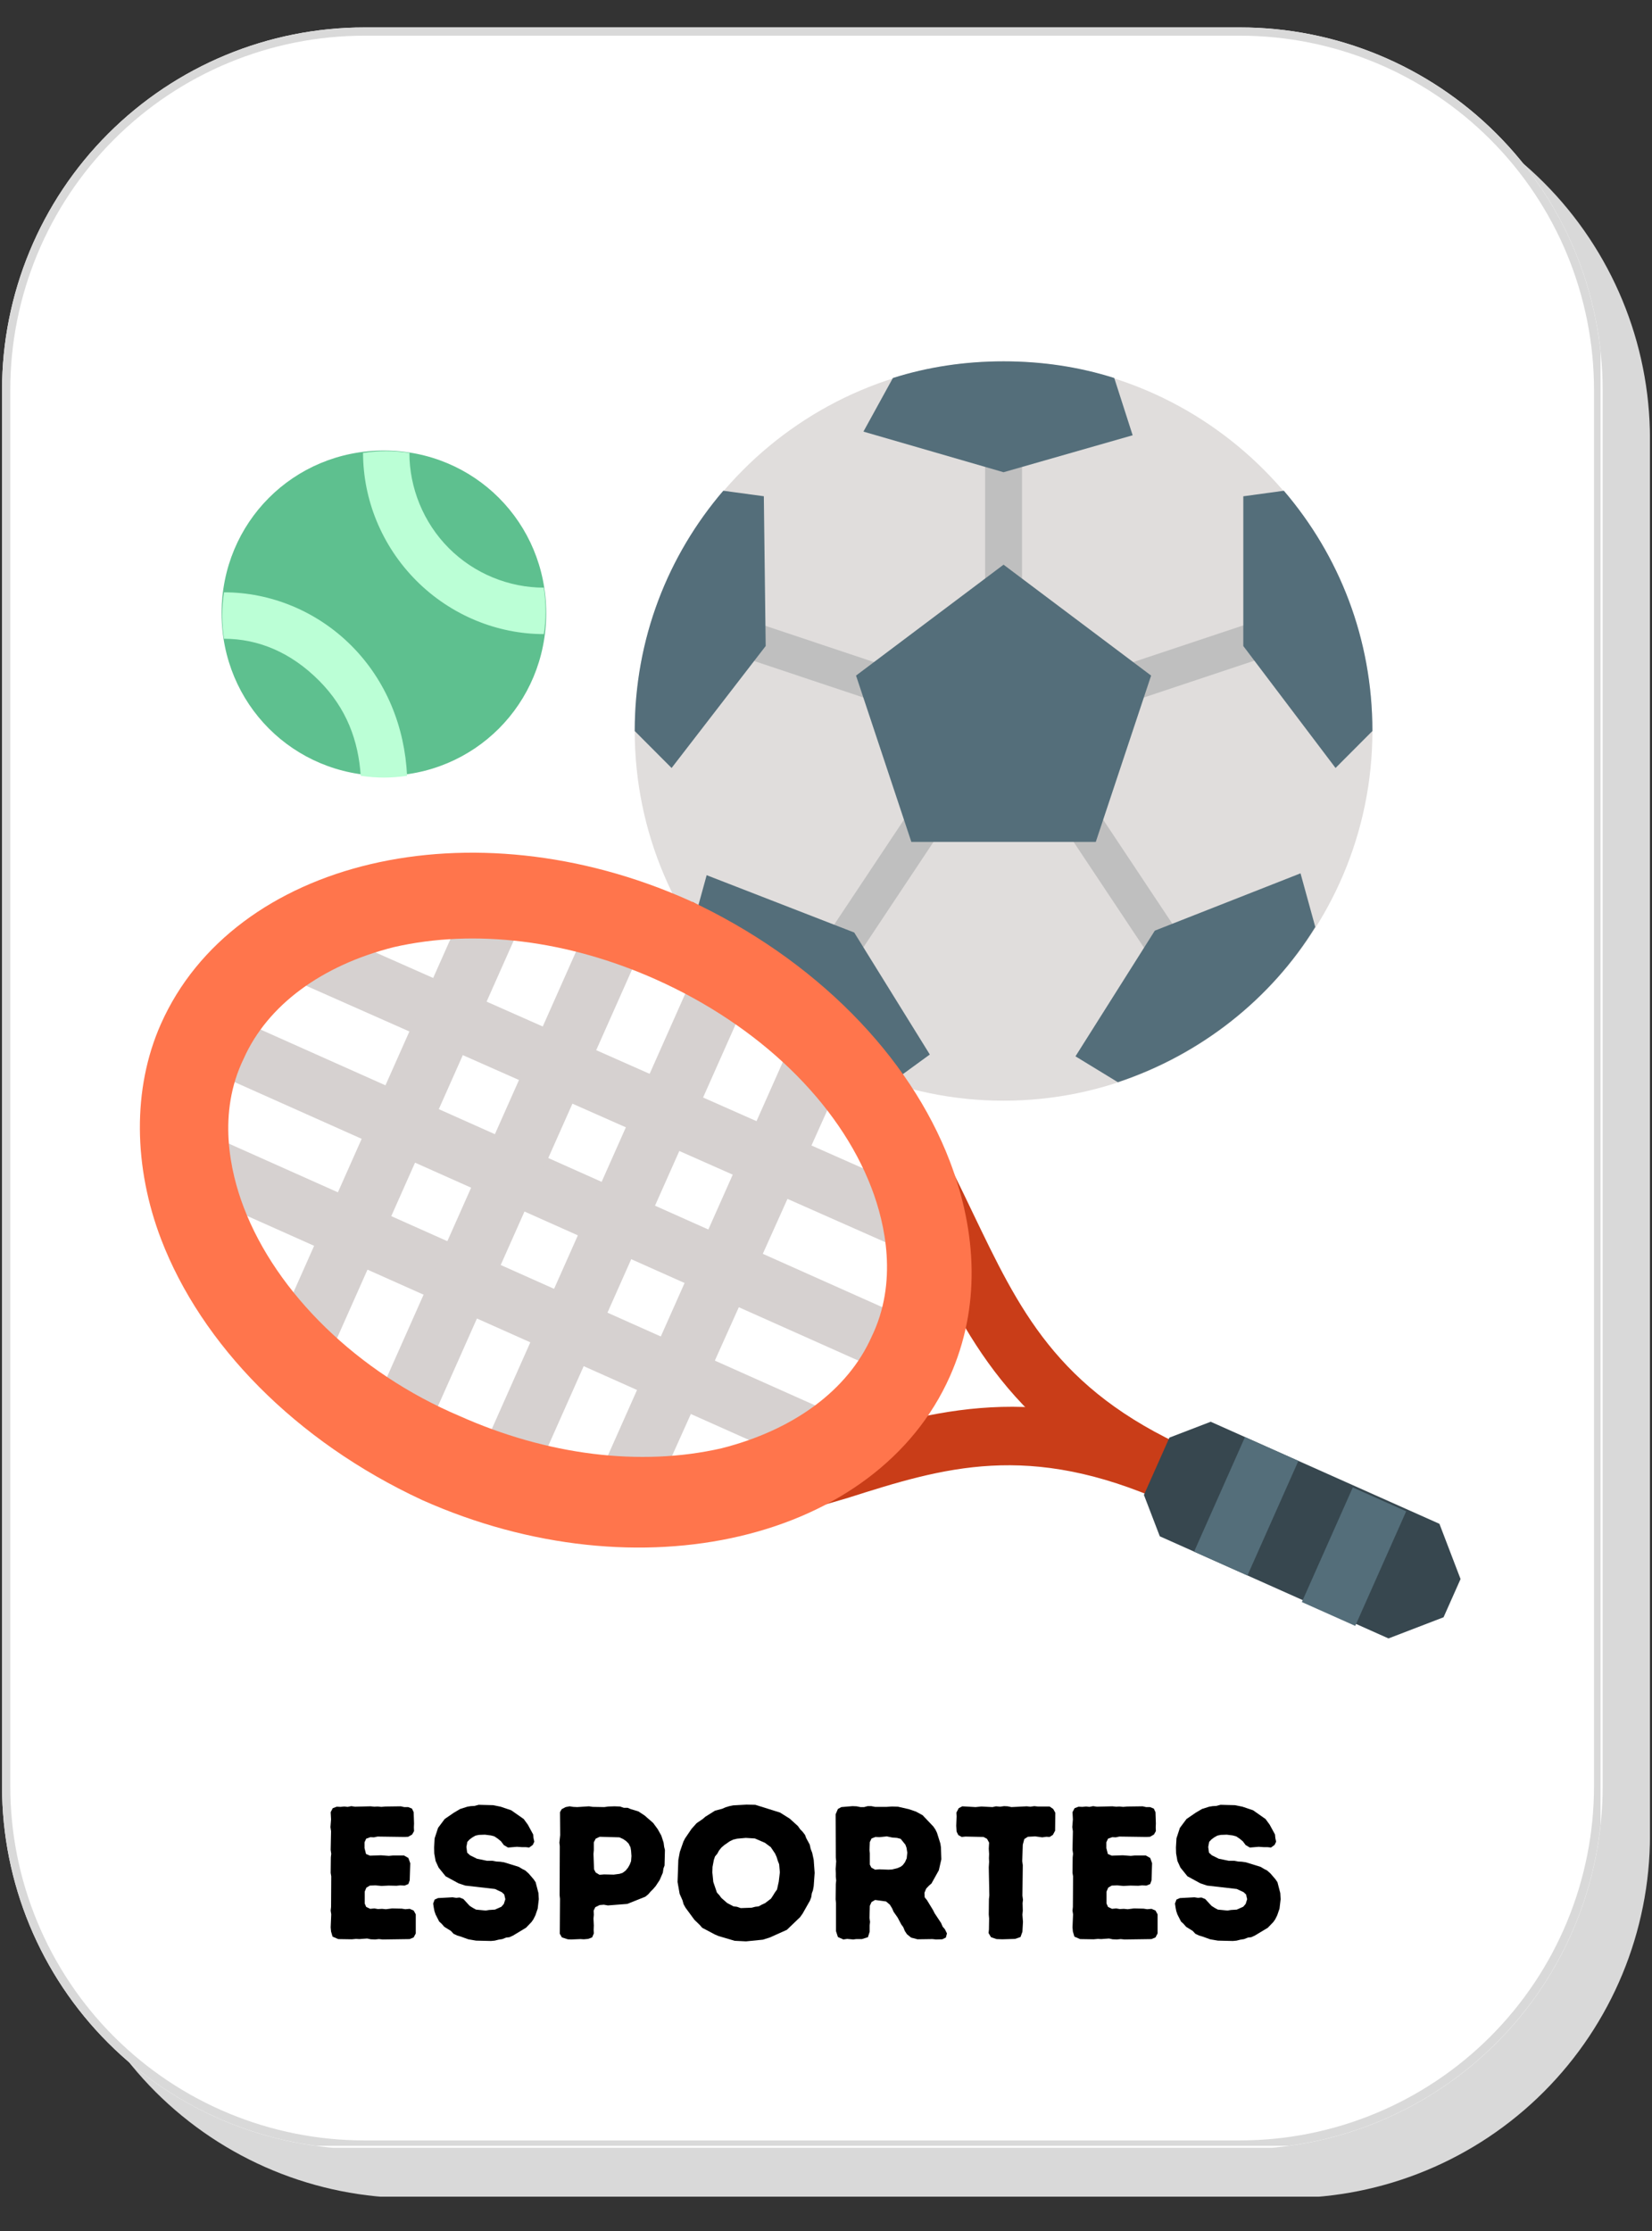 <svg xmlns="http://www.w3.org/2000/svg" xmlns:xlink="http://www.w3.org/1999/xlink" width="200" zoomAndPan="magnify" viewBox="0 0 150 202.5" height="270" preserveAspectRatio="xMidYMid meet" version="1.0"><rect x="0" y="0" width="150" height="202.5" fill="#333333" stroke="none"/><defs><g/><clipPath id="1e81b20ffc"><path d="M 4.48 6.926 L 149.812 6.926 L 149.812 199.949 L 4.48 199.949 Z M 4.48 6.926 " clip-rule="nonzero"/></clipPath><clipPath id="15ca11b7c1"><path d="M 37.398 6.926 L 116.898 6.926 C 125.629 6.926 134 10.395 140.172 16.566 C 146.348 22.742 149.816 31.113 149.816 39.844 L 149.816 166.594 C 149.816 175.324 146.348 183.695 140.172 189.871 C 134 196.043 125.629 199.512 116.898 199.512 L 37.398 199.512 C 28.668 199.512 20.297 196.043 14.121 189.871 C 7.949 183.695 4.48 175.324 4.48 166.594 L 4.48 39.844 C 4.48 31.113 7.949 22.742 14.121 16.566 C 20.297 10.395 28.668 6.926 37.398 6.926 Z M 37.398 6.926 " clip-rule="nonzero"/></clipPath><clipPath id="a548abe9ba"><path d="M 0.184 2.488 L 145.52 2.488 L 145.52 195 L 0.184 195 Z M 0.184 2.488 " clip-rule="nonzero"/></clipPath><clipPath id="a8f51cff93"><path d="M 33.102 2.488 L 112.602 2.488 C 121.332 2.488 129.703 5.957 135.879 12.133 C 142.051 18.305 145.52 26.676 145.52 35.406 L 145.52 162.156 C 145.52 170.887 142.051 179.262 135.879 185.434 C 129.703 191.605 121.332 195.074 112.602 195.074 L 33.102 195.074 C 24.371 195.074 16 191.605 9.828 185.434 C 3.652 179.262 0.184 170.887 0.184 162.156 L 0.184 35.406 C 0.184 26.676 3.652 18.305 9.828 12.133 C 16 5.957 24.371 2.488 33.102 2.488 Z M 33.102 2.488 " clip-rule="nonzero"/></clipPath><clipPath id="be3fecd19c"><path d="M 0.184 2.492 L 145.328 2.492 L 145.328 194.766 L 0.184 194.766 Z M 0.184 2.492 " clip-rule="nonzero"/></clipPath><clipPath id="5d4cfc561d"><path d="M 33.102 2.492 L 112.598 2.492 C 121.328 2.492 129.699 5.957 135.871 12.133 C 142.047 18.305 145.512 26.676 145.512 35.406 L 145.512 162.148 C 145.512 170.879 142.047 179.254 135.871 185.426 C 129.699 191.598 121.328 195.066 112.598 195.066 L 33.102 195.066 C 24.371 195.066 16 191.598 9.824 185.426 C 3.652 179.254 0.184 170.879 0.184 162.148 L 0.184 35.406 C 0.184 26.676 3.652 18.305 9.824 12.133 C 16 5.957 24.371 2.492 33.102 2.492 Z M 33.102 2.492 " clip-rule="nonzero"/></clipPath><clipPath id="7e825b4519"><path d="M 57 32.797 L 125 32.797 L 125 100 L 57 100 Z M 57 32.797 " clip-rule="nonzero"/></clipPath><clipPath id="8ce8775295"><path d="M 57 32.797 L 125 32.797 L 125 99 L 57 99 Z M 57 32.797 " clip-rule="nonzero"/></clipPath><clipPath id="0f4eeda222"><path d="M 103 129 L 132.969 129 L 132.969 148.762 L 103 148.762 Z M 103 129 " clip-rule="nonzero"/></clipPath></defs><g clip-path="url(#1e81b20ffc)"><g clip-path="url(#15ca11b7c1)"><path fill="#d9d9d9" d="M 4.48 6.926 L 149.816 6.926 L 149.816 199.383 L 4.48 199.383 Z M 4.48 6.926 " fill-opacity="1" fill-rule="nonzero"/></g></g><g clip-path="url(#a548abe9ba)"><g clip-path="url(#a8f51cff93)"><path fill="#ffffff" d="M 0.184 2.488 L 145.52 2.488 L 145.52 194.945 L 0.184 194.945 Z M 0.184 2.488 " fill-opacity="1" fill-rule="nonzero"/></g></g><g clip-path="url(#be3fecd19c)"><g clip-path="url(#5d4cfc561d)"><path stroke-linecap="butt" transform="matrix(0.748, 0, 0, 0.748, 0.185, 2.49)" fill="none" stroke-linejoin="miter" d="M 43.997 0.002 L 150.254 0.002 C 161.923 0.002 173.112 4.633 181.362 12.888 C 189.617 21.138 194.248 32.327 194.248 43.996 L 194.248 213.403 C 194.248 225.072 189.617 236.267 181.362 244.516 C 173.112 252.766 161.923 257.402 150.254 257.402 L 43.997 257.402 C 32.328 257.402 21.139 252.766 12.884 244.516 C 4.635 236.267 -0.002 225.072 -0.002 213.403 L -0.002 43.996 C -0.002 32.327 4.635 21.138 12.884 12.888 C 21.139 4.633 32.328 0.002 43.997 0.002 Z M 43.997 0.002 " stroke="#d9d9d9" stroke-width="2" stroke-opacity="1" stroke-miterlimit="4"/></g></g><path fill="#5ec08f" d="M 49.594 55.656 C 49.594 63.883 43.066 70.422 34.859 70.422 C 26.648 70.422 20.121 63.883 20.121 55.656 C 20.121 47.434 26.648 40.895 34.859 40.895 C 43.066 40.895 49.594 47.434 49.594 55.656 Z M 49.594 55.656 " fill-opacity="1" fill-rule="nonzero"/><path fill="#bbffd6" d="M 49.383 53.34 C 46.223 53.34 43.066 52.074 40.754 49.754 C 38.438 47.434 37.172 44.27 37.172 41.105 C 35.699 40.895 34.438 40.895 32.965 41.105 C 32.965 45.324 34.648 49.543 37.805 52.707 C 40.961 55.867 45.176 57.555 49.383 57.555 C 49.594 56.293 49.594 54.816 49.383 53.34 Z M 31.91 58.609 C 28.754 55.445 24.543 53.762 20.336 53.762 C 20.121 55.238 20.121 56.5 20.336 57.977 C 23.492 57.977 26.441 59.242 28.965 61.773 C 31.492 64.305 32.543 67.258 32.754 70.418 C 34.227 70.633 35.488 70.633 36.961 70.418 C 36.754 65.992 35.07 61.777 31.91 58.609 Z M 31.91 58.609 " fill-opacity="1" fill-rule="nonzero"/><g clip-path="url(#7e825b4519)"><path fill="#e0dddc" d="M 124.613 66.352 C 124.613 84.809 109.543 99.906 91.121 99.906 C 72.703 99.906 57.633 84.809 57.633 66.352 C 57.633 47.898 72.703 32.797 91.121 32.797 C 109.543 32.797 124.613 47.898 124.613 66.352 Z M 124.613 66.352 " fill-opacity="1" fill-rule="nonzero"/></g><path fill="#bfbfbf" d="M 65.5 59.004 L 66.559 55.82 L 79.746 60.227 L 78.688 63.41 Z M 65.5 59.004 " fill-opacity="1" fill-rule="nonzero"/><path fill="#bfbfbf" d="M 89.449 39.508 L 92.797 39.508 L 92.797 52.93 L 89.449 52.93 Z M 89.449 39.508 " fill-opacity="1" fill-rule="nonzero"/><path fill="#bfbfbf" d="M 73.738 86.938 L 82.281 74.098 L 85.066 75.957 L 76.523 88.797 Z M 73.738 86.938 " fill-opacity="1" fill-rule="nonzero"/><path fill="#bfbfbf" d="M 97.18 75.961 L 99.965 74.098 L 108.508 86.941 L 105.723 88.801 Z M 97.18 75.961 " fill-opacity="1" fill-rule="nonzero"/><path fill="#bfbfbf" d="M 97.445 61.914 L 115.715 55.82 L 116.773 59.004 L 98.504 65.098 Z M 97.445 61.914 " fill-opacity="1" fill-rule="nonzero"/><g clip-path="url(#8ce8775295)"><path fill="#546e7a" d="M 77.727 61.32 L 91.121 51.254 L 104.52 61.32 L 99.496 76.418 L 82.75 76.418 Z M 101.172 34.309 C 97.988 33.301 94.641 32.797 91.121 32.797 C 87.605 32.797 84.258 33.301 81.074 34.309 L 78.398 39.176 L 91.121 42.863 L 102.844 39.508 Z M 121.266 69.707 L 124.613 66.352 C 124.613 57.965 121.598 50.414 116.574 44.543 L 112.891 45.047 L 112.891 58.637 Z M 104.855 84.473 L 97.652 95.879 L 101.504 98.23 C 109.043 95.711 115.406 90.68 119.426 84.137 L 118.086 79.27 Z M 69.523 58.637 L 69.355 45.043 L 65.672 44.543 C 60.648 50.414 57.633 57.965 57.633 66.352 L 60.98 69.707 Z M 64.164 79.438 L 62.824 84.305 C 67.012 90.852 73.207 95.883 80.742 98.398 L 84.426 95.715 L 77.562 84.641 Z M 64.164 79.438 " fill-opacity="1" fill-rule="nonzero"/></g><path fill="#d6d1d0" d="M 19.816 97.555 L 21.977 92.699 L 83.238 120.043 L 81.078 124.898 Z M 26.559 88.926 L 28.719 84.07 L 85.039 109 L 82.879 113.855 Z M 76.5 128.672 L 74.34 133.527 L 17.922 108.348 L 20.082 103.492 Z M 76.5 128.672 " fill-opacity="1" fill-rule="nonzero"/><path fill="#d6d1d0" d="M 33.902 127.77 L 53.48 83.727 L 58.328 85.891 L 38.746 129.93 Z M 33.902 127.77 " fill-opacity="1" fill-rule="nonzero"/><path fill="#d6d1d0" d="M 23.184 125.086 L 42.766 81.043 L 47.609 83.207 L 28.031 127.246 Z M 23.184 125.086 " fill-opacity="1" fill-rule="nonzero"/><path fill="#d6d1d0" d="M 43.594 132.094 L 63.172 88.051 L 68.02 90.215 L 48.438 134.258 Z M 43.594 132.094 " fill-opacity="1" fill-rule="nonzero"/><path fill="#d6d1d0" d="M 77.961 94.445 L 58.129 138.582 L 53.281 136.422 L 72.863 92.379 Z M 77.961 94.445 " fill-opacity="1" fill-rule="nonzero"/><path fill="#c93d18" d="M 108.004 131.512 L 105.844 136.367 C 91.652 130.035 87.605 120.953 83.496 112.469 C 79.289 103.734 75.238 94.652 60.375 86.566 L 62.883 81.863 C 79.223 90.824 84.004 101.059 88.309 110.047 C 92.512 118.777 95.891 126.105 108.004 131.512 Z M 108.004 131.512 " fill-opacity="1" fill-rule="nonzero"/><path fill="#c93d18" d="M 108.004 131.512 L 105.844 136.367 C 93.383 130.805 85.691 133.191 76.992 135.957 C 67.449 138.762 56.406 142.145 39.078 135.867 L 40.891 130.855 C 56.832 136.52 66.375 133.715 75.574 130.754 C 84.617 128.137 94.066 125.082 108.004 131.512 Z M 108.004 131.512 " fill-opacity="1" fill-rule="nonzero"/><path fill="#ff754c" d="M 22.137 109.602 C 20.887 106.344 19.719 101.043 22.125 96.094 C 24.285 91.234 29.215 87.617 35.754 85.969 C 43.145 84.277 51.586 85.344 59.547 88.898 C 68.891 93.07 76.156 100.051 79.129 107.82 C 80.379 111.078 81.547 116.379 79.141 121.332 C 76.98 126.188 72.051 129.805 65.512 131.457 C 58.125 133.145 49.68 132.078 41.719 128.523 C 32.473 124.605 25.109 117.371 22.137 109.602 M 14.629 112.484 C 18.277 122.008 26.809 130.805 38.328 136.152 C 58.055 144.957 79.625 139.832 86.254 124.918 C 89.031 118.68 88.727 111.891 86.234 105.379 C 82.586 95.852 74.055 87.059 62.535 81.711 C 42.809 72.906 21.238 78.031 14.609 92.945 C 11.988 98.84 12.137 105.969 14.629 112.484 Z M 14.629 112.484 " fill-opacity="1" fill-rule="nonzero"/><g clip-path="url(#0f4eeda222)"><path fill="#37474f" d="M 130.699 138.312 L 132.617 143.324 L 131.074 146.793 L 126.074 148.715 L 105.309 139.445 L 103.867 135.688 L 106.18 130.488 L 109.93 129.047 Z M 130.699 138.312 " fill-opacity="1" fill-rule="nonzero"/></g><path fill="#546e7a" d="M 108.422 140.84 L 113.266 143.004 L 117.891 132.602 L 113.043 130.438 Z M 127.68 137.176 L 122.832 135.012 L 118.207 145.414 L 123.055 147.578 Z M 127.68 137.176 " fill-opacity="1" fill-rule="nonzero"/><g fill="#000000" fill-opacity="1"><g transform="translate(28.771, 175.988)"><g><path d="M 5.973 0.051 L 8.43 0.016 L 8.789 -0.137 L 8.98 -0.496 L 8.98 -2.23 L 8.789 -2.574 L 8.43 -2.73 L 8.035 -2.695 L 7.707 -2.746 L 6.832 -2.766 L 6.266 -2.695 L 5.922 -2.73 L 5.547 -2.711 L 5.219 -2.766 L 4.84 -2.73 L 4.48 -2.902 L 4.344 -3.211 L 4.344 -4.293 L 4.496 -4.652 L 4.809 -4.84 L 5.32 -4.859 L 5.871 -4.809 L 6.523 -4.84 L 7.227 -4.824 L 7.57 -4.859 L 7.965 -4.84 L 8.309 -4.98 L 8.43 -5.32 L 8.48 -6.867 L 8.309 -7.348 L 7.914 -7.57 L 6.902 -7.57 L 6.539 -7.535 L 5.82 -7.59 L 4.824 -7.555 L 4.465 -7.707 L 4.328 -8.242 L 4.328 -8.773 L 4.48 -9.098 L 4.859 -9.234 L 5.184 -9.219 L 5.512 -9.289 L 7.965 -9.254 L 8.293 -9.27 L 8.652 -9.477 L 8.824 -9.785 L 8.809 -10.129 L 8.824 -10.473 L 8.789 -11.504 L 8.637 -11.828 L 8.293 -11.965 L 7.93 -11.965 L 7.621 -12.035 L 6.23 -12.016 L 5.855 -11.984 L 5.512 -12.016 L 5.219 -12 L 4.875 -12.035 L 3.469 -12 L 3.125 -12.051 L 2.797 -11.984 L 2.488 -12.016 L 2.145 -11.984 L 1.801 -12 L 1.441 -11.863 L 1.254 -11.504 L 1.289 -10.852 L 1.234 -10.145 L 1.289 -9.77 L 1.254 -8.086 L 1.305 -7.727 L 1.27 -7.398 L 1.254 -5.992 L 1.305 -5.684 L 1.289 -2.902 L 1.254 -2.574 L 1.305 -2.23 L 1.254 -1.047 L 1.289 -0.668 L 1.426 -0.207 L 1.941 0.016 L 3.176 0.035 L 3.555 0 L 3.863 0.016 L 4.566 -0.035 L 4.895 0.035 L 5.289 0.051 L 5.633 0.016 Z M 5.973 0.051 "/></g></g></g><g fill="#000000" fill-opacity="1"><g transform="translate(38.607, 175.988)"><g><path d="M 4.617 0.156 L 5.973 0.188 L 6.316 0.156 L 6.66 0.07 L 7.004 0.016 L 7.348 -0.121 L 7.656 -0.156 L 7.984 -0.309 L 9.152 -1.012 L 9.648 -1.527 L 9.82 -1.77 L 10.008 -2.145 L 10.113 -2.453 L 10.215 -2.746 L 10.316 -3.605 L 10.285 -4.156 L 10.027 -5.148 L 9.836 -5.426 L 9.391 -5.941 L 9.082 -6.215 L 8.809 -6.352 L 8.5 -6.539 L 7.16 -6.953 L 6.816 -7.004 L 6.473 -7.023 L 6.113 -7.09 L 5.613 -7.09 L 4.703 -7.277 L 4.07 -7.59 L 3.812 -7.828 L 3.742 -8.344 L 3.828 -8.809 L 4.035 -9.031 L 4.293 -9.219 L 4.566 -9.375 L 4.875 -9.441 L 5.426 -9.461 L 5.973 -9.391 L 6.285 -9.305 L 6.594 -9.098 L 6.883 -8.859 L 7.141 -8.516 L 7.52 -8.293 L 8.328 -8.359 L 8.789 -8.328 L 9.133 -8.328 L 9.441 -8.293 L 9.77 -8.531 L 9.906 -8.824 L 9.836 -9.152 L 9.805 -9.477 L 9.32 -10.371 L 8.945 -10.883 L 7.812 -11.676 L 6.852 -12 L 6.18 -12.137 L 4.859 -12.172 L 4.48 -12.07 L 4.137 -12.051 L 3.828 -12 L 3.176 -11.793 L 2.594 -11.449 L 1.77 -10.883 L 1.168 -10.078 L 0.859 -9.133 L 0.809 -8.293 L 0.824 -7.762 L 0.945 -7.074 L 1.219 -6.473 L 1.855 -5.684 L 3.023 -5.047 L 3.641 -4.84 L 6.336 -4.531 L 6.953 -4.242 L 7.176 -4.035 L 7.277 -3.605 L 7.141 -3.176 L 6.918 -2.918 L 6.336 -2.66 L 5.801 -2.625 L 5.492 -2.574 L 4.617 -2.66 L 4.328 -2.816 L 4.035 -3.004 L 3.469 -3.621 L 3.125 -3.758 L 2.816 -3.727 L 2.488 -3.777 L 1.168 -3.707 L 0.859 -3.57 L 0.723 -3.211 L 0.773 -2.867 L 0.84 -2.523 L 0.945 -2.215 L 1.27 -1.578 L 1.512 -1.355 L 1.734 -1.098 L 2.336 -0.723 L 2.574 -0.465 L 2.902 -0.309 L 3.246 -0.207 L 3.914 0.035 Z M 4.617 0.156 "/></g></g></g><g fill="#000000" fill-opacity="1"><g transform="translate(49.559, 175.988)"><g><path d="M 2.301 0.051 L 3.141 0.016 L 3.449 0.035 L 3.844 0 L 4.207 -0.137 L 4.359 -0.496 L 4.344 -0.84 L 4.359 -1.219 L 4.328 -1.855 L 4.359 -2.18 L 4.344 -2.574 L 4.496 -2.883 L 4.895 -3.074 L 5.27 -3.105 L 5.633 -3.039 L 7.398 -3.176 L 9.031 -3.828 L 9.289 -4.035 L 9.527 -4.309 L 9.75 -4.531 L 9.973 -4.789 L 10.336 -5.34 L 10.625 -6.008 L 10.68 -6.387 L 10.781 -6.66 L 10.816 -8.07 L 10.746 -8.359 L 10.695 -8.738 L 10.488 -9.375 L 10.164 -9.957 L 9.75 -10.523 L 8.98 -11.195 L 8.414 -11.57 L 7.727 -11.777 L 7.434 -11.898 L 7.09 -11.898 L 6.746 -12.016 L 6.23 -12.035 L 5.684 -12.016 L 5.305 -11.965 L 4.258 -11.984 L 3.914 -12.035 L 2.852 -11.965 L 2.473 -11.984 L 2.164 -12.035 L 1.801 -11.965 L 1.441 -11.777 L 1.289 -11.504 L 1.305 -9.426 L 1.234 -8.738 L 1.27 -8.414 L 1.254 -3.965 L 1.289 -3.641 L 1.27 -0.465 L 1.461 -0.137 L 1.992 0.035 Z M 4.875 -5.82 L 4.531 -6.027 L 4.379 -6.316 L 4.328 -7.707 L 4.359 -8.07 L 4.359 -8.773 L 4.531 -9.098 L 4.895 -9.27 L 6.68 -9.219 L 7.023 -9.066 L 7.297 -8.875 L 7.52 -8.652 L 7.691 -8.309 L 7.742 -8 L 7.777 -7.52 L 7.742 -7.055 L 7.621 -6.746 L 7.469 -6.473 L 7.246 -6.199 L 6.969 -5.992 L 6.695 -5.906 L 6.164 -5.836 L 5.289 -5.855 Z M 4.875 -5.82 "/></g></g></g><g fill="#000000" fill-opacity="1"><g transform="translate(60.853, 175.988)"><g><path d="M 6.883 0.223 L 8.414 0.07 L 9.066 -0.137 L 10.594 -0.824 L 11.793 -1.973 L 12.016 -2.285 L 12.688 -3.469 L 12.809 -3.793 L 12.859 -4.137 L 12.961 -4.414 L 13.031 -4.789 L 13.117 -5.992 L 13.031 -7.176 L 12.895 -7.812 L 12.754 -8.172 L 12.668 -8.566 L 12.359 -9.133 L 12.242 -9.441 L 12.016 -9.734 L 11.812 -9.941 L 11.59 -10.25 L 10.852 -10.918 L 9.973 -11.469 L 7.727 -12.172 L 6.918 -12.188 L 5.719 -12.121 L 5.375 -12.051 L 5.031 -11.949 L 4.723 -11.812 L 4.07 -11.641 L 3.191 -11.09 L 2.953 -10.883 L 2.402 -10.508 L 1.941 -9.992 L 1.355 -9.133 L 1.203 -8.84 L 0.875 -7.898 L 0.738 -7.16 L 0.668 -5.168 L 0.859 -4.086 L 1.117 -3.504 L 1.219 -3.141 L 1.391 -2.832 L 2.199 -1.734 L 2.68 -1.27 L 2.902 -1.012 L 4.07 -0.395 L 4.395 -0.258 L 5.855 0.172 Z M 6.402 -2.797 L 6.059 -2.918 L 5.75 -2.953 L 5.168 -3.262 L 4.637 -3.727 L 4.465 -3.965 L 4.242 -4.207 L 3.914 -5.168 L 3.828 -6.027 L 3.844 -6.539 L 3.965 -7.176 L 4.07 -7.484 L 4.273 -7.727 L 4.43 -8.016 L 4.652 -8.293 L 4.91 -8.516 L 5.406 -8.859 L 5.719 -9.012 L 6.078 -9.098 L 6.867 -9.168 L 7.691 -9.117 L 8.602 -8.723 L 9.133 -8.328 L 9.527 -7.742 L 9.664 -7.434 L 9.77 -7.09 L 9.891 -6.781 L 9.957 -6.043 L 9.855 -5.184 L 9.699 -4.48 L 9.512 -4.223 L 9.355 -3.965 L 9.152 -3.656 L 8.617 -3.246 L 8.309 -3.105 L 8.035 -2.953 L 7.727 -2.918 L 7.398 -2.832 Z M 6.402 -2.797 "/></g></g></g><g fill="#000000" fill-opacity="1"><g transform="translate(74.62, 175.988)"><g><path d="M 1.289 -0.703 L 1.461 -0.172 L 1.957 0.051 L 2.301 0 L 2.852 0.051 L 3.125 0.016 L 3.641 0.016 L 4.188 -0.156 L 4.344 -0.652 L 4.344 -1.234 L 4.379 -1.547 L 4.328 -1.906 L 4.359 -3.004 L 4.516 -3.348 L 4.84 -3.535 L 5.836 -3.398 L 6.18 -3.105 L 6.387 -2.766 L 6.523 -2.453 L 6.883 -1.941 L 7.211 -1.32 L 7.398 -1.062 L 7.535 -0.723 L 7.727 -0.43 L 8.102 -0.121 L 8.688 0.035 L 10.043 0.016 L 10.371 0.051 L 10.938 0.035 L 11.262 -0.121 L 11.363 -0.496 L 11.176 -0.875 L 10.969 -1.117 L 10.832 -1.441 L 10.25 -2.316 L 10.094 -2.625 L 9.547 -3.52 L 9.34 -3.777 L 9.32 -4.188 L 9.477 -4.566 L 9.719 -4.824 L 9.957 -5.031 L 10.625 -6.23 L 10.852 -7.227 L 10.816 -8.309 L 10.766 -8.652 L 10.457 -9.633 L 10.316 -9.922 L 10.129 -10.199 L 9.152 -11.227 L 8.551 -11.555 L 7.898 -11.777 L 6.918 -12 L 6.371 -12.016 L 5.871 -11.984 L 4.84 -11.984 L 4.496 -12.051 L 4.156 -12.051 L 3.844 -11.965 L 3.504 -11.965 L 3.16 -12.035 L 2.781 -12.051 L 1.77 -11.965 L 1.461 -11.793 L 1.254 -11.312 L 1.27 -7.383 L 1.305 -7.039 L 1.254 -6.352 L 1.27 -5.973 L 1.27 -5.633 L 1.305 -5.305 L 1.27 -4.98 L 1.254 -3.59 L 1.289 -3.246 Z M 4.84 -6.285 L 4.496 -6.473 L 4.359 -6.746 L 4.359 -7.777 L 4.328 -8.07 L 4.359 -8.789 L 4.516 -9.117 L 4.875 -9.254 L 5.219 -9.234 L 5.906 -9.305 L 6.387 -9.203 L 6.832 -9.168 L 7.16 -9.082 L 7.59 -8.551 L 7.691 -8.273 L 7.762 -7.828 L 7.707 -7.312 L 7.555 -6.969 L 7.363 -6.711 L 7.176 -6.559 L 6.867 -6.422 L 6.371 -6.301 L 6.043 -6.285 L 5.219 -6.316 Z M 4.84 -6.285 "/></g></g></g><g fill="#000000" fill-opacity="1"><g transform="translate(86.533, 175.988)"><g><path d="M 4.48 0.035 L 5.633 0 L 6.129 -0.172 L 6.301 -0.652 L 6.352 -1.547 L 6.301 -2.199 L 6.336 -2.559 L 6.316 -3.246 L 6.352 -3.555 L 6.301 -3.93 L 6.336 -6.695 L 6.285 -7.055 L 6.336 -8.551 L 6.473 -9.066 L 6.797 -9.27 L 7.469 -9.305 L 8.102 -9.219 L 8.465 -9.27 L 8.773 -9.254 L 9.066 -9.441 L 9.27 -9.82 L 9.289 -11.449 L 9.098 -11.793 L 8.773 -12.016 L 7.707 -12.016 L 7.383 -12.051 L 7.023 -12 L 6.695 -12.035 L 5.305 -11.965 L 4.961 -12.035 L 4.637 -12.051 L 4.273 -12 L 3.898 -12.035 L 3.59 -11.965 L 2.574 -12.016 L 2.043 -11.965 L 0.84 -12.035 L 0.516 -11.863 L 0.309 -11.469 L 0.328 -11.125 L 0.293 -10.266 L 0.328 -9.734 L 0.48 -9.426 L 0.789 -9.254 L 1.133 -9.289 L 2.766 -9.254 L 3.09 -9.082 L 3.277 -8.738 L 3.246 -8.188 L 3.277 -7.707 L 3.262 -7.332 L 3.277 -6.988 L 3.246 -6.508 L 3.297 -3.949 L 3.262 -3.605 L 3.246 -2.215 L 3.277 -1.855 L 3.262 -0.859 L 3.227 -0.531 L 3.449 -0.156 L 3.949 0.016 Z M 4.48 0.035 "/></g></g></g><g fill="#000000" fill-opacity="1"><g transform="translate(96.128, 175.988)"><g><path d="M 5.973 0.051 L 8.43 0.016 L 8.789 -0.137 L 8.98 -0.496 L 8.98 -2.23 L 8.789 -2.574 L 8.43 -2.73 L 8.035 -2.695 L 7.707 -2.746 L 6.832 -2.766 L 6.266 -2.695 L 5.922 -2.73 L 5.547 -2.711 L 5.219 -2.766 L 4.84 -2.73 L 4.48 -2.902 L 4.344 -3.211 L 4.344 -4.293 L 4.496 -4.652 L 4.809 -4.84 L 5.32 -4.859 L 5.871 -4.809 L 6.523 -4.84 L 7.227 -4.824 L 7.57 -4.859 L 7.965 -4.84 L 8.309 -4.98 L 8.43 -5.32 L 8.48 -6.867 L 8.309 -7.348 L 7.914 -7.57 L 6.902 -7.57 L 6.539 -7.535 L 5.82 -7.59 L 4.824 -7.555 L 4.465 -7.707 L 4.328 -8.242 L 4.328 -8.773 L 4.48 -9.098 L 4.859 -9.234 L 5.184 -9.219 L 5.512 -9.289 L 7.965 -9.254 L 8.293 -9.27 L 8.652 -9.477 L 8.824 -9.785 L 8.809 -10.129 L 8.824 -10.473 L 8.789 -11.504 L 8.637 -11.828 L 8.293 -11.965 L 7.93 -11.965 L 7.621 -12.035 L 6.23 -12.016 L 5.855 -11.984 L 5.512 -12.016 L 5.219 -12 L 4.875 -12.035 L 3.469 -12 L 3.125 -12.051 L 2.797 -11.984 L 2.488 -12.016 L 2.145 -11.984 L 1.801 -12 L 1.441 -11.863 L 1.254 -11.504 L 1.289 -10.852 L 1.234 -10.145 L 1.289 -9.77 L 1.254 -8.086 L 1.305 -7.727 L 1.27 -7.398 L 1.254 -5.992 L 1.305 -5.684 L 1.289 -2.902 L 1.254 -2.574 L 1.305 -2.23 L 1.254 -1.047 L 1.289 -0.668 L 1.426 -0.207 L 1.941 0.016 L 3.176 0.035 L 3.555 0 L 3.863 0.016 L 4.566 -0.035 L 4.895 0.035 L 5.289 0.051 L 5.633 0.016 Z M 5.973 0.051 "/></g></g></g><g fill="#000000" fill-opacity="1"><g transform="translate(105.964, 175.988)"><g><path d="M 4.617 0.156 L 5.973 0.188 L 6.316 0.156 L 6.66 0.07 L 7.004 0.016 L 7.348 -0.121 L 7.656 -0.156 L 7.984 -0.309 L 9.152 -1.012 L 9.648 -1.527 L 9.82 -1.77 L 10.008 -2.145 L 10.113 -2.453 L 10.215 -2.746 L 10.316 -3.605 L 10.285 -4.156 L 10.027 -5.148 L 9.836 -5.426 L 9.391 -5.941 L 9.082 -6.215 L 8.809 -6.352 L 8.5 -6.539 L 7.16 -6.953 L 6.816 -7.004 L 6.473 -7.023 L 6.113 -7.09 L 5.613 -7.09 L 4.703 -7.277 L 4.07 -7.59 L 3.812 -7.828 L 3.742 -8.344 L 3.828 -8.809 L 4.035 -9.031 L 4.293 -9.219 L 4.566 -9.375 L 4.875 -9.441 L 5.426 -9.461 L 5.973 -9.391 L 6.285 -9.305 L 6.594 -9.098 L 6.883 -8.859 L 7.141 -8.516 L 7.52 -8.293 L 8.328 -8.359 L 8.789 -8.328 L 9.133 -8.328 L 9.441 -8.293 L 9.77 -8.531 L 9.906 -8.824 L 9.836 -9.152 L 9.805 -9.477 L 9.32 -10.371 L 8.945 -10.883 L 7.812 -11.676 L 6.852 -12 L 6.18 -12.137 L 4.859 -12.172 L 4.48 -12.07 L 4.137 -12.051 L 3.828 -12 L 3.176 -11.793 L 2.594 -11.449 L 1.77 -10.883 L 1.168 -10.078 L 0.859 -9.133 L 0.809 -8.293 L 0.824 -7.762 L 0.945 -7.074 L 1.219 -6.473 L 1.855 -5.684 L 3.023 -5.047 L 3.641 -4.84 L 6.336 -4.531 L 6.953 -4.242 L 7.176 -4.035 L 7.277 -3.605 L 7.141 -3.176 L 6.918 -2.918 L 6.336 -2.66 L 5.801 -2.625 L 5.492 -2.574 L 4.617 -2.66 L 4.328 -2.816 L 4.035 -3.004 L 3.469 -3.621 L 3.125 -3.758 L 2.816 -3.727 L 2.488 -3.777 L 1.168 -3.707 L 0.859 -3.57 L 0.723 -3.211 L 0.773 -2.867 L 0.84 -2.523 L 0.945 -2.215 L 1.27 -1.578 L 1.512 -1.355 L 1.734 -1.098 L 2.336 -0.723 L 2.574 -0.465 L 2.902 -0.309 L 3.246 -0.207 L 3.914 0.035 Z M 4.617 0.156 "/></g></g></g></svg>